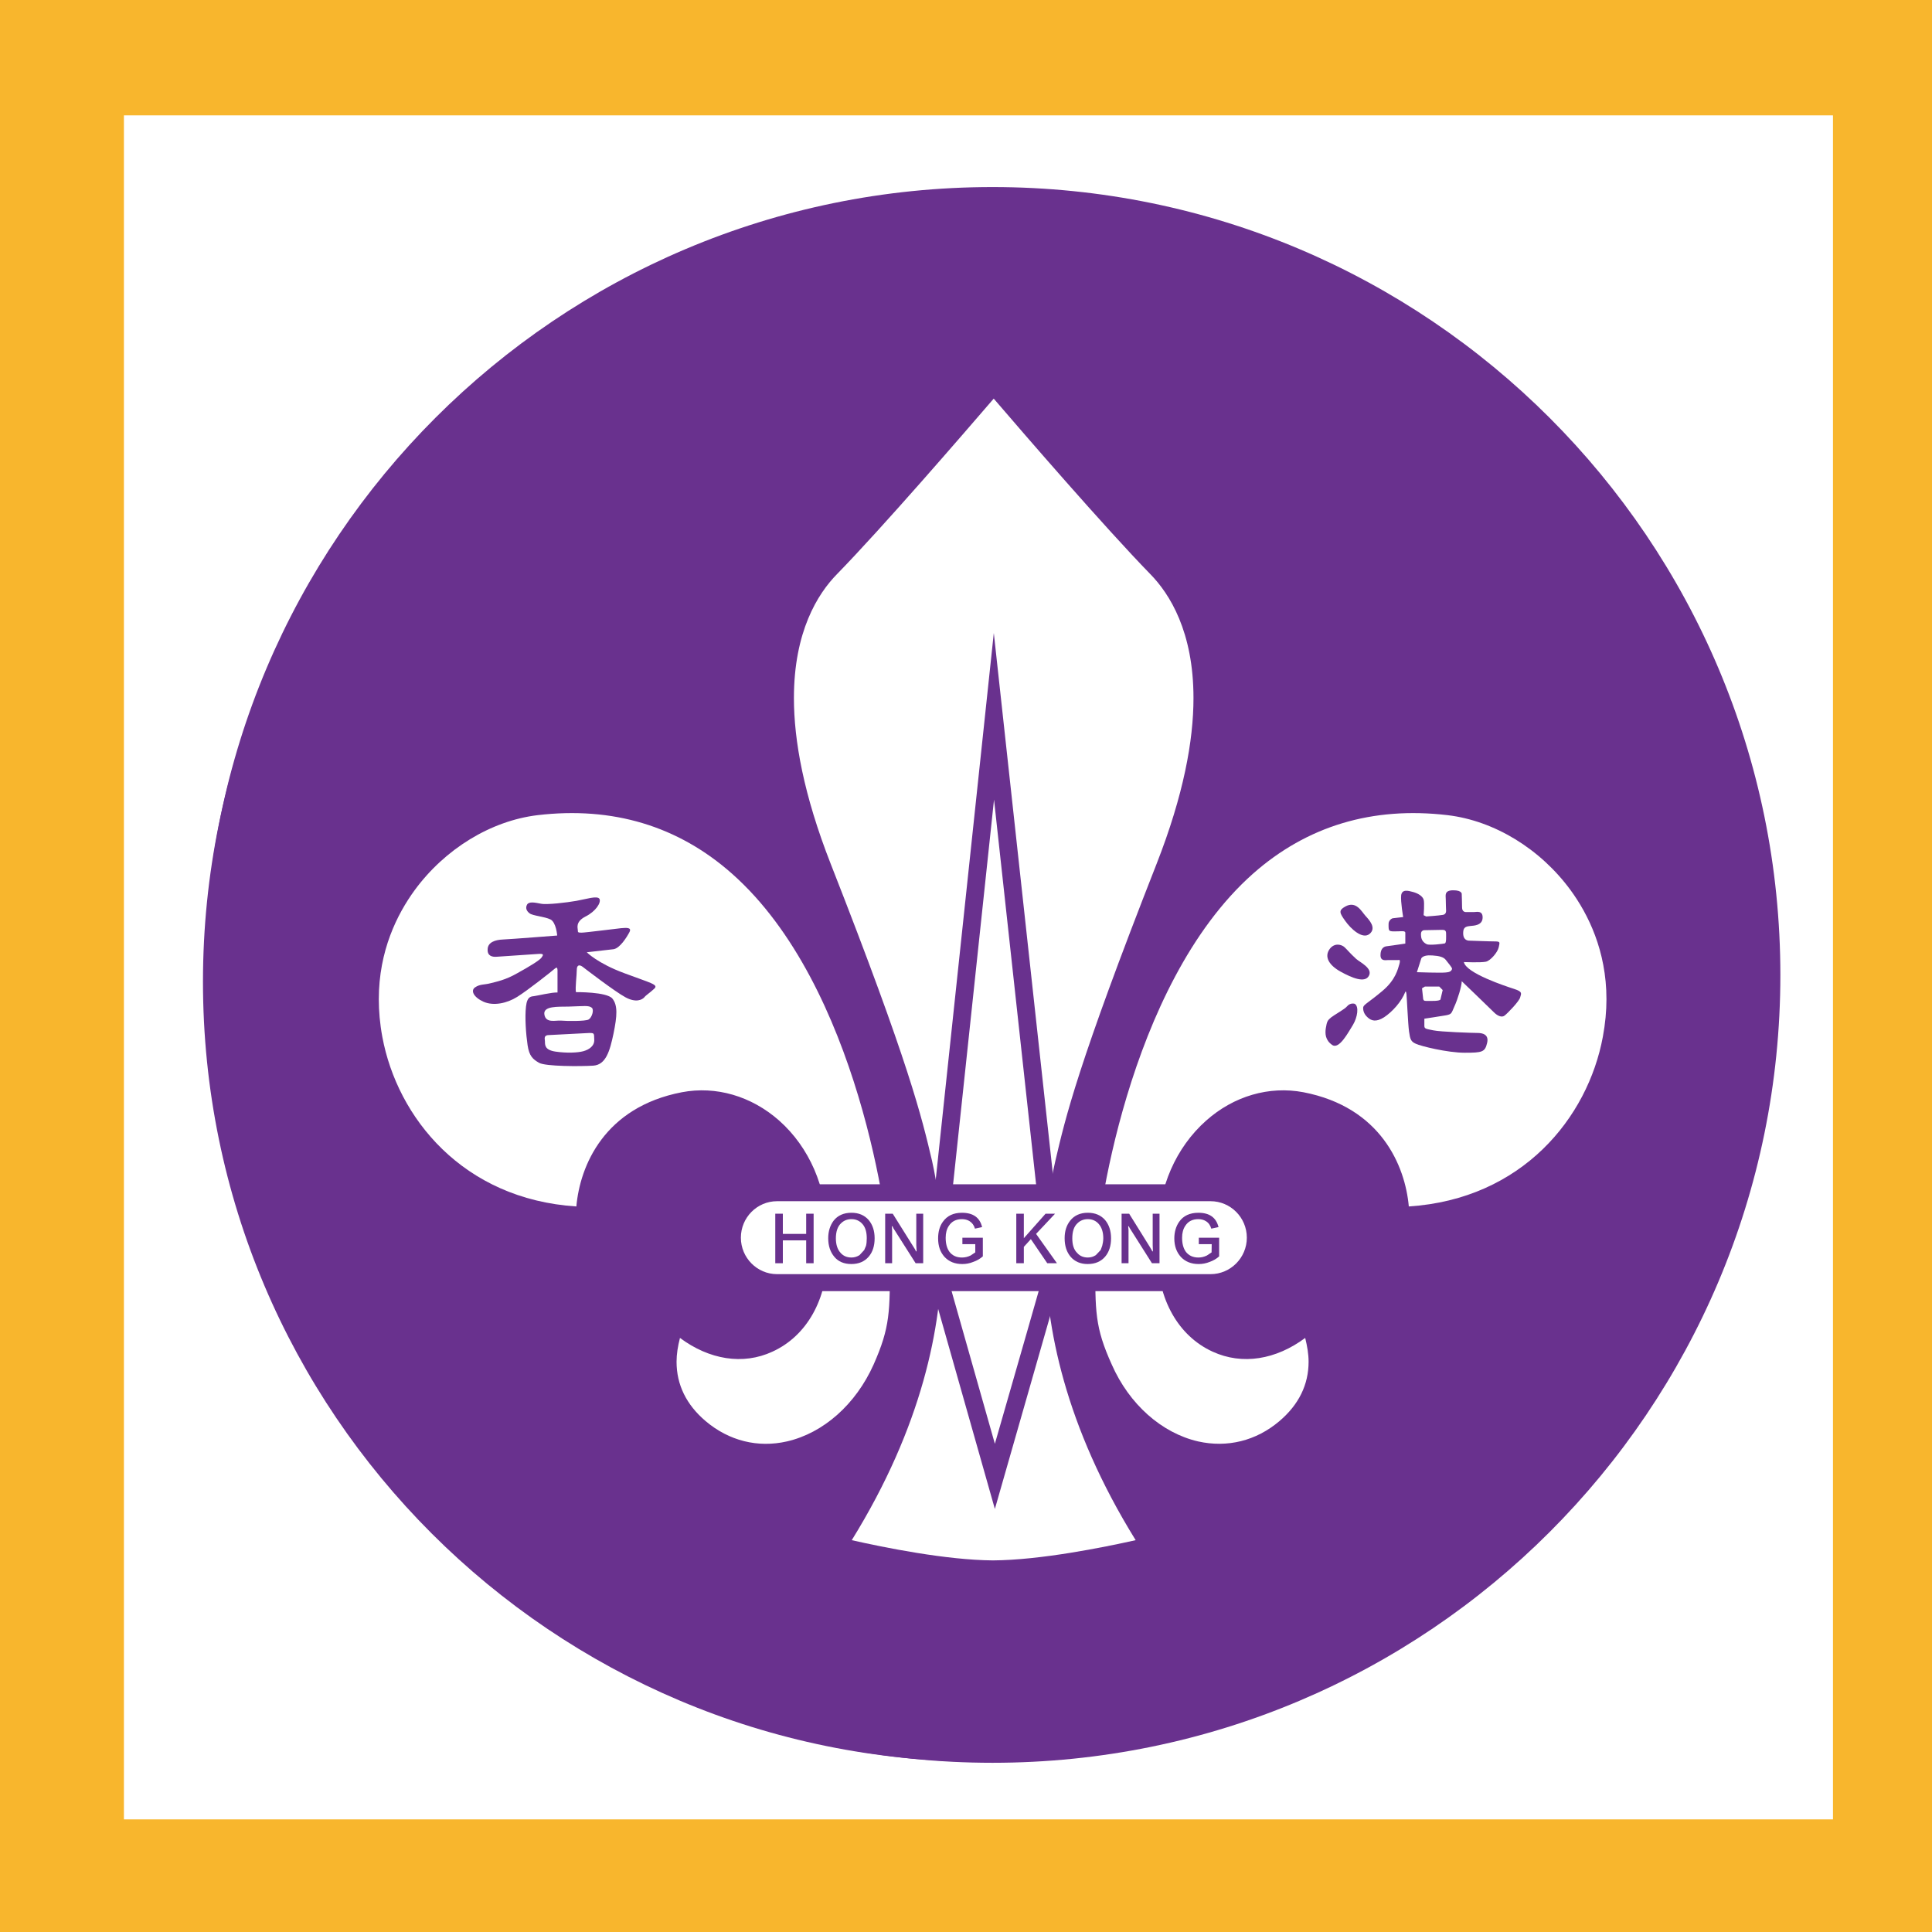 <?xml version="1.0" encoding="utf-8"?>
<!-- Generator: Adobe Illustrator 16.0.0, SVG Export Plug-In . SVG Version: 6.00 Build 0)  -->
<!DOCTYPE svg PUBLIC "-//W3C//DTD SVG 1.1//EN" "http://www.w3.org/Graphics/SVG/1.1/DTD/svg11.dtd">
<svg version="1.1" id="圖層_3" xmlns="http://www.w3.org/2000/svg" xmlns:xlink="http://www.w3.org/1999/xlink" x="0px" y="0px"
	 width="500px" height="500px" viewBox="0 0 500 500" enable-background="new 0 0 500 500" xml:space="preserve">
<rect fill="#F8B62D" width="501.479" height="500"/>
<rect x="32.071" y="29.856" fill="#FFFFFF" width="442.301" height="440.998"/>
<path fill="#69318E" d="M456.397,254.064c0,111.5-90.413,201.899-201.918,201.899c-111.525,0-201.951-90.399-201.951-201.899
	c0-111.544,90.425-201.955,201.951-201.955C365.984,52.109,456.397,142.521,456.397,254.064"/>
<path fill="#69318E" d="M460.757,252.337c0,112.592-91.277,203.872-203.892,203.872c-112.615,0-203.917-91.28-203.917-203.872
	c0-112.631,91.303-203.926,203.917-203.926C369.479,48.411,460.757,139.706,460.757,252.337"/>
<path fill="#69318E" d="M256.978,408.227c17.859-0.081,43.434-6.654,43.82-6.777c-32.441-48.708-26.429-87.163-23.401-100.034
	c2.593-11.311,6.039-25.409,26.02-76.271c17.585-44.884,8.377-68.427-2.618-79.686c-14.799-15.165-43.655-49.037-43.655-49.037
	s-28.831,33.872-43.627,49.037c-10.998,11.259-20.206,34.831-2.595,79.686c19.958,50.862,23.372,64.96,26.045,76.271
	c2.95,12.871,8.989,51.326-23.424,100.034C213.79,401.517,239.31,408.146,256.978,408.227"/>
<path fill="#FFFFFF" d="M216.656,148.539L216.656,148.539c-5.072,5.146-11.191,14.972-11.191,32.116
	c0,11.017,2.534,25.092,9.508,42.875c20.422,52.008,23.617,65.781,26.238,76.901c1.322,5.93,2.56,13.906,2.56,23.463
	c0,19.274-5.068,45.184-23.34,74.701c8.376,1.899,24.472,5.152,36.546,5.236c12.291-0.084,28.415-3.337,36.931-5.236
	c-18.301-29.53-23.398-55.427-23.398-74.701c0-9.557,1.238-17.533,2.615-23.463c2.592-11.12,5.79-24.894,26.213-76.901
	c6.971-17.783,9.533-31.858,9.533-42.875c0-17.145-6.146-26.97-11.217-32.116c-11.878-12.216-32.464-36.029-40.482-45.377
	C249.121,112.51,228.563,136.322,216.656,148.539"/>
<polygon fill="#69318E" points="257.197,163.821 239.751,328.012 257.472,390.52 275.194,328.628 "/>
<path fill="#FFFFFF" d="M244.41,327.58c0.354,1.299,8.183,28.84,13.062,46.073c4.936-17.114,12.677-44.158,13.038-45.461
	c-0.139-1.315-8.187-74.753-13.258-121.254C252.319,253.33,244.571,326.3,244.41,327.58"/>
<path fill="#69318E" d="M94.646,269.135c4.134,22.208,23.427,47.68,58.868,47.666c0,0-2.093-24.816,23.756-29.811
	c17.198-3.288,33.516,13.097,32.248,33.506c2.947,23.785-19.016,36.476-35.527,18.056c0.387,0-10.611,18.633,5.816,32.609
	c16.618,14.083,40.567,5.523,50.243-16.208c4.769-10.672,4.656-15.653,4.549-29.298c-0.055-5.504-11.549-129.092-96.023-119.033
	C114.214,209.536,88.278,234.762,94.646,269.135"/>
<path fill="#FFFFFF" d="M139.127,210.962L139.127,210.962c-12.101,1.462-23.979,8.723-31.833,19.443
	c-4.492,6.168-9.26,15.621-9.26,28.202c0,3.073,0.277,6.304,0.909,9.722c3.885,20.944,20.864,42.005,50.217,43.9
	c0.935-10.543,7.219-25.69,27.309-29.56c8.821-1.677,17.972,0.983,25.165,7.325c7.828,6.938,12.319,17.375,12.319,28.315
	c0,0.731-0.025,1.47-0.055,2.186c0.136,1.467,0.219,2.838,0.219,4.204c0,11.453-5.262,21.035-14.222,25.113
	c-7.632,3.531-16.37,2.061-23.92-3.556c-0.551,2.134-0.883,4.182-0.883,6.158c0,5.933,2.508,11.123,7.551,15.392
	c6.036,5.088,13.48,6.948,21.002,5.236c9.482-2.173,17.83-9.614,22.434-19.88c4.301-9.705,4.272-13.755,4.188-27.122v-0.329
	c-0.081-8.373-8.044-70.584-40.815-99.592C175.506,213.754,158.556,208.668,139.127,210.962"/>
<path fill="#69318E" d="M419.113,269.135c-4.134,22.208-23.453,47.666-58.842,47.653c0,0,2.125-24.832-23.785-29.798
	c-17.224-3.288-33.541,13.084-32.245,33.532c-2.946,23.759,19.046,36.449,35.499,18.029c-0.358,0,10.665,18.633-5.843,32.609
	c-16.592,14.083-40.515,5.523-50.162-16.195c-4.794-10.685-4.71-15.666-4.601-29.282c0.025-5.517,11.604-129.121,96.02-119.055
	C399.545,209.536,425.452,234.762,419.113,269.135"/>
<path fill="#FFFFFF" d="M374.632,210.962L374.632,210.962c12.101,1.441,24.008,8.71,31.858,19.443
	c4.491,6.155,9.26,15.621,9.26,28.189c0,3.073-0.3,6.316-0.935,9.734c-3.886,20.931-20.864,42.005-50.217,43.9
	c-0.936-10.543-7.245-25.69-27.283-29.56c-8.848-1.677-17.998,0.971-25.165,7.345c-7.825,6.938-12.374,17.355-12.374,28.282
	c0,0.745,0,1.471,0.087,2.199c-0.139,1.432-0.277,2.824-0.277,4.204c0,11.427,5.294,21.035,14.247,25.113
	c7.69,3.531,16.398,2.061,23.953-3.556c0.519,2.134,0.877,4.152,0.877,6.158c0,5.933-2.534,11.123-7.577,15.392
	c-6.007,5.088-13.451,6.92-21.002,5.236c-9.454-2.173-17.83-9.614-22.351-19.88c-4.382-9.705-4.327-13.755-4.243-27.135v-0.316
	c0.081-8.373,8.077-70.597,40.789-99.605C338.25,213.754,355.203,208.668,374.632,210.962"/>
<path fill="#69318E" d="M161.561,251.856c-6.945-2.57-9.702-5.41-9.702-5.41s5.239-0.597,6.919-0.79
	c1.651-0.249,3.389-3.045,4.107-4.39c0.716-1.345-0.832-1.137-2.15-1.055c-1.351,0.137-9.289,1.158-10.227,1.158
	c-0.964,0-0.964-0.103-0.964-0.627c0-0.531-0.716-2.164,1.986-3.548c2.673-1.336,4.104-3.618,3.611-4.563
	c-0.525-0.928-3.56,0.097-5.98,0.511c-2.483,0.434-7.69,1.067-9.208,0.729c-1.541-0.295-3.002-0.598-3.524,0.2
	c-0.5,0.869-0.197,1.676,0.632,2.302c0.825,0.635,3.83,0.821,5.375,1.564c1.516,0.726,1.764,4.177,1.764,4.177
	s-11.904,0.935-14,1.025c-2.066,0.084-3.943,0.717-3.998,2.517c-0.109,1.734,1.158,2.051,2.37,1.947
	c1.241-0.103,9.314-0.619,10.75-0.729c1.46-0.097,1.351,0.206,0.825,0.951c-0.525,0.716-3.085,2.286-6.255,4.03
	c-3.06,1.77-5.43,2.212-6.971,2.608c-1.544,0.419-2.702,0.193-3.943,1.045c-1.267,0.825-0.413,2.589,2.18,3.753
	c2.589,1.125,6.033,0.399,8.68-1.261c2.699-1.667,8.986-6.648,9.702-7.284c0.745-0.606,0.661-0.094,0.745,0.309v5.83
	c-1.351-0.091-5.294,0.851-6.013,0.932c-0.712,0.126-1.841-0.081-2.147,2.715c-0.329,2.812,0,7.174,0.413,9.979
	c0.416,2.814,1.351,3.649,2.979,4.578c1.683,0.945,10.637,0.945,14,0.732c3.279-0.207,4.301-3.743,5.265-8.322
	c0.935-4.562,1.128-7.276-0.303-9.047c-1.464-1.76-9.428-1.657-9.428-1.657c-0.219-1.16,0.219-4.353,0.219-5.739
	c0-1.341,0.69-1.431,1.519-0.818c0.796,0.622,8.405,6.455,11.082,7.89c2.702,1.474,4.323,0.642,4.878,0
	c0.493-0.622,1.29-1.028,2.534-2.189C170.544,254.787,168.506,254.465,161.561,251.856 M153.791,269.025
	c0.106,1.657-1.322,2.611-2.812,3.024c-1.435,0.399-4.301,0.535-7.222,0.103c-2.867-0.426-2.699-1.767-2.728-2.715
	c-0.139-0.928-0.164-1.566,1.1-1.566c0.306,0,7.551-0.4,9.73-0.503C153.984,267.249,153.707,267.368,153.791,269.025 M153.156,260.8
	c0.635,0.51,0.055,2.516-0.8,3.031c-0.825,0.513-5.868,0.422-7.248,0.297c-1.351-0.091-3.83,0.719-4.217-1.538
	c-0.413-2.299,3.499-2.025,6.288-2.086C151.228,260.388,152.33,260.146,153.156,260.8"/>
<path fill="#69318E" d="M348.119,234.631c-1.764,0.979-1.435,1.646,0,3.666c1.436,2.052,4.491,4.927,6.339,3.389
	c1.818-1.543-0.08-3.567-1.044-4.63C352.417,235.98,350.985,232.983,348.119,234.631"/>
<path fill="#69318E" d="M350.985,248.171c-1.737-1.599-2.176-2.231-2.976-2.992c-0.773-0.764-2.618-1.248-3.859,0.38
	c-1.544,2.063-0.164,4.262,2.782,5.896c3.005,1.661,6.313,3.009,7.332,1.087C355.342,250.602,351.976,249.051,350.985,248.171"/>
<path fill="#69318E" d="M350.599,259.784c1.158,0.678,0.716,3.482-0.438,5.424c-1.212,1.928-3.585,6.5-5.403,5.217
	c-1.822-1.255-1.822-2.982-1.654-4.237c0.303-1.935,0.497-2.144,1.435-2.921c0.993-0.768,3.473-2.089,4.05-2.805
	C349.471,259.401,350.599,259.784,350.599,259.784"/>
<path fill="#69318E" d="M391.855,255.935c-2.23-0.722-12.455-4.072-13.006-6.951c0,0,4.381,0.187,5.706-0.097
	c1.213-0.277,3.031-2.447,3.306-3.708c0.248-1.274,0.525-1.542-1.022-1.542c-1.512,0-6.2-0.195-6.555-0.195
	c-0.358,0-1.764-0.055-1.603-2.273c0.058-1.427,1.132-1.427,1.877-1.53c0.744-0.082,3.06-0.082,3.14-2.081
	c0.084-1.998-1.544-1.522-2.176-1.522h-2.231c0,0-0.909,0-0.909-1.178c0-1.199-0.084-3.348-0.084-3.348s0.277-1.104-2.176-1.104
	c-2.425,0-1.958,1.344-1.958,2.33c0,1.021,0.081,2.908,0.081,2.908s0.113,0.937-0.773,1.117c-1.209,0.213-4.379,0.419-4.379,0.419
	l-0.664-0.331c0,0,0.277-3.19,0-4.051c-0.3-0.868-1.351-1.564-2.698-1.943c-1.352-0.373-2.896-0.779-3.115,0.867
	c-0.167,1.661,0.522,5.609,0.522,5.609l-2.698,0.317c-0.413,0.082-1.077,0.667-1.077,1.42c0,0.798-0.081,1.665,0.387,1.858
	c0.522,0.187,1.348,0.097,2.15,0.097c0.716,0,1.793-0.193,1.793,0.366v2.808c0,0-3.943,0.593-4.823,0.69
	c-0.825,0.09-1.6,0.671-1.6,2.315c0,1.648,1.432,1.258,2.012,1.258h2.618c0,0,0.636-0.355,0.274,0.99
	c-0.413,1.351-0.964,4.12-4.437,7.028c-3.473,2.922-4.823,3.499-4.937,4.188c-0.08,0.668,0.113,1.722,1.106,2.599
	c0.935,0.884,2.176,1.354,4.298,0c2.096-1.38,4.52-4.036,5.487-6.574c0,0,0.193-0.387,0.3,0.584
	c0.113,0.979,0.387,7.635,0.664,9.669c0.3,2.041,0.468,2.608,1.764,3.183c1.238,0.6,8.157,2.321,12.678,2.321
	s5.207-0.178,5.758-2.502c0.577-2.321-1.324-2.618-2.479-2.618c-1.161,0-9.644-0.277-11.466-0.681
	c-1.818-0.377-2.289-0.377-2.289-1.145v-1.866c0,0,4.162-0.626,5.623-0.88c1.464-0.297,1.351-0.465,2.153-2.296
	c0.826-1.786,1.899-5.249,1.899-6.52c0,0,7.471,7.161,8.38,8.093c0.909,0.902,2.009,1.354,2.698,0.806
	c0.745-0.548,3.834-3.73,4.053-4.742C393.678,257.121,394.145,256.664,391.855,255.935 M368.486,240.734l4.711-0.088
	c0.609,0,1.048,0.088,1.048,0.902c0,0.819,0.113,2.535-0.354,2.612c-0.419,0.103-3.998,0.551-4.662,0.193
	c-0.742-0.361-1.377-0.993-1.458-2.081C367.658,241.17,367.909,240.909,368.486,240.734 M372.784,258.676
	c-0.303,0.435-2.26,0.36-3.14,0.36c-0.884,0-1.158,0.074-1.322-0.477l-0.307-2.789l0.745-0.448h3.721l0.884,0.902L372.784,258.676z
	 M374.164,251.676c-1.324,0.146-7.47-0.074-7.47-0.074l1.157-3.63c0.471-0.625,1.516-0.806,2.866-0.703
	c1.764,0.104,2.893,0.426,3.446,1.142c0.552,0.761,1.709,1.999,1.625,2.36C375.596,251.408,375.074,251.602,374.164,251.676"/>
<path fill="#69318E" d="M327.036,320.315c0,7.629-6.177,13.832-13.754,13.832h-112.17c-7.58,0-13.754-6.203-13.754-13.832
	c0-7.625,6.174-13.825,13.754-13.825h112.17C320.859,306.49,327.036,312.69,327.036,320.315"/>
<path fill="#FFFFFF" d="M201.112,310.869c-5.181,0-9.373,4.229-9.373,9.446c0,5.188,4.191,9.435,9.373,9.435h112.17
	c5.181,0,9.398-4.247,9.398-9.435c0-5.217-4.218-9.446-9.398-9.446H201.112z"/>
<polygon fill="#69318E" points="210.565,326.925 208.638,326.925 208.638,321.006 202.599,321.006 202.599,326.925 200.642,326.925 
	200.642,314.105 202.599,314.105 202.599,319.332 208.638,319.332 208.638,314.105 210.565,314.105 "/>
<path fill="#69318E" d="M224.126,322.411l-0.471,1.103l-1.212,1.315c-0.661,0.406-1.325,0.613-2.07,0.613
	c-1.157,0-2.063-0.371-2.779-1.148c-0.829-0.87-1.27-2.15-1.27-3.811c0-1.709,0.441-3.04,1.296-3.862
	c0.716-0.716,1.596-1.109,2.753-1.109c1.216,0,2.18,0.483,2.896,1.341c0.719,0.858,1.048,2.083,1.048,3.596
	C224.317,321.173,224.262,321.854,224.126,322.411 M224.813,315.74c-1.1-1.254-2.589-1.88-4.44-1.88
	c-2.008,0-3.553,0.684-4.63,2.045c-0.906,1.229-1.402,2.721-1.402,4.543c0,2.005,0.551,3.588,1.596,4.829
	c1.022,1.229,2.509,1.854,4.385,1.854c1.902,0,3.392-0.626,4.491-1.896c1.022-1.199,1.541-2.782,1.541-4.752
	C226.354,318.539,225.835,316.969,224.813,315.74"/>
<polygon fill="#69318E" points="238.922,326.925 236.965,326.925 231.207,317.865 230.958,317.298 230.82,317.414 230.878,318.375 
	230.878,326.925 229.082,326.925 229.082,314.105 231.039,314.105 236.333,322.569 236.827,323.347 237.078,323.92 237.214,323.727 
	237.133,322.212 237.133,314.105 238.922,314.105 "/>
<path fill="#69318E" d="M254.356,325.146c-0.716,0.625-1.515,1.103-2.479,1.435c-0.909,0.371-1.844,0.552-2.837,0.552
	c-1.96,0-3.447-0.626-4.604-1.854c-1.103-1.229-1.654-2.789-1.654-4.781c0-1.677,0.387-3.156,1.241-4.32
	c1.1-1.544,2.728-2.315,4.933-2.315c2.866,0,4.63,1.226,5.21,3.708l-1.847,0.4c-0.249-0.884-0.745-1.535-1.435-1.961
	c-0.522-0.315-1.183-0.496-1.928-0.496c-1.544,0-2.647,0.587-3.389,1.725c-0.551,0.819-0.829,1.854-0.829,3.079
	c0,1.573,0.332,2.734,0.964,3.631c0.745,0.974,1.821,1.496,3.253,1.496c0.771,0,1.49-0.165,2.234-0.522l1.212-0.807v-2.134h-3.336
	v-1.664h5.291V325.146z"/>
<polygon fill="#69318E" points="273.537,326.925 271.032,326.925 266.786,320.689 264.968,322.683 264.968,326.925 263.014,326.925 
	263.014,314.105 264.968,314.105 264.968,320.448 270.591,314.105 273.044,314.105 268.137,319.332 "/>
<path fill="#69318E" d="M285.254,322.411l-0.412,1.103l-1.245,1.315c-0.632,0.406-1.289,0.613-2.063,0.613
	c-1.103,0-2.041-0.371-2.728-1.148c-0.912-0.87-1.296-2.15-1.296-3.811c0-1.709,0.412-3.04,1.296-3.862
	c0.687-0.716,1.625-1.109,2.728-1.109c1.213,0,2.202,0.483,2.893,1.341c0.716,0.858,1.103,2.083,1.103,3.596
	C285.528,321.173,285.393,321.854,285.254,322.411 M285.999,315.74c-1.103-1.254-2.593-1.88-4.466-1.88
	c-1.957,0-3.501,0.684-4.575,2.045c-0.967,1.229-1.432,2.721-1.432,4.543c0,2.005,0.52,3.588,1.57,4.829
	c1.07,1.229,2.561,1.854,4.379,1.854c1.931,0,3.421-0.626,4.523-1.896c1.019-1.199,1.541-2.782,1.541-4.752
	C287.54,318.539,287.018,316.969,285.999,315.74"/>
<polygon fill="#69318E" points="300.082,326.925 298.125,326.925 292.393,317.865 292.086,317.298 291.979,317.414 292.061,318.375 
	292.061,326.925 290.268,326.925 290.268,314.105 292.225,314.105 297.49,322.569 297.961,323.347 298.261,323.92 298.373,323.727 
	298.318,322.212 298.318,314.105 300.082,314.105 "/>
<path fill="#69318E" d="M315.514,325.146c-0.688,0.625-1.513,1.103-2.451,1.435c-0.912,0.371-1.876,0.552-2.84,0.552
	c-1.957,0-3.473-0.626-4.63-1.854c-1.1-1.229-1.681-2.789-1.681-4.781c0-1.677,0.442-3.156,1.268-4.32
	c1.077-1.544,2.754-2.315,4.962-2.315c2.866,0,4.598,1.226,5.21,3.708l-1.876,0.4c-0.248-0.884-0.716-1.535-1.432-1.961
	c-0.525-0.315-1.157-0.496-1.902-0.496c-1.57,0-2.647,0.587-3.392,1.725c-0.552,0.819-0.825,1.854-0.825,3.079
	c0,1.573,0.332,2.734,0.964,3.631c0.744,0.974,1.844,1.496,3.253,1.496c0.771,0,1.457-0.165,2.202-0.522l1.212-0.807l0.032-2.134
	h-3.34v-1.664h5.266V325.146z"/>
</svg>
